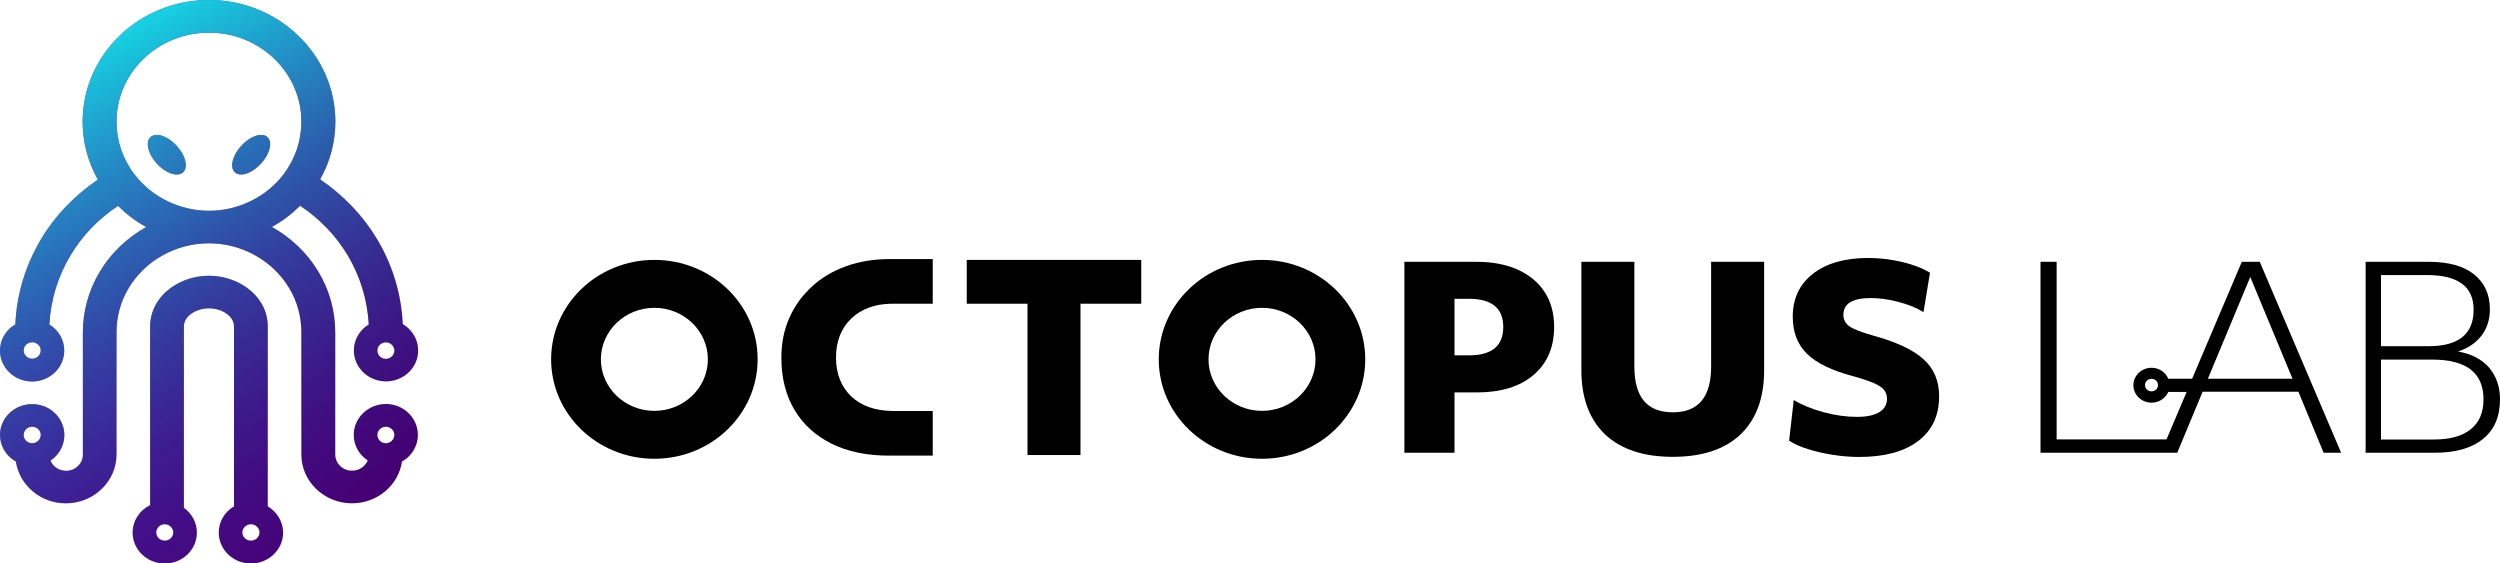 <svg width="142" height="32" viewBox="0 0 142 32"  xmlns="http://www.w3.org/2000/svg">
<path d="M10.054 8.301C9.557 7.74 8.889 7.508 8.57 7.774C8.25 8.041 8.399 8.711 8.896 9.272C9.4 9.832 10.068 10.072 10.387 9.798C10.7 9.525 10.558 8.862 10.054 8.301ZM15.173 7.774C14.86 7.508 14.186 7.74 13.689 8.301C13.185 8.862 13.036 9.532 13.355 9.798C13.675 10.072 14.342 9.832 14.846 9.272C15.343 8.711 15.499 8.041 15.173 7.774ZM15.173 7.774C14.86 7.508 14.186 7.74 13.689 8.301C13.185 8.862 13.036 9.532 13.355 9.798C13.675 10.072 14.342 9.832 14.846 9.272C15.343 8.711 15.499 8.041 15.173 7.774ZM8.563 7.774C8.243 8.041 8.392 8.711 8.889 9.272C9.393 9.832 10.061 10.072 10.38 9.798C10.693 9.532 10.551 8.868 10.046 8.301C9.55 7.74 8.889 7.508 8.563 7.774ZM21.918 22.947C20.91 22.947 20.093 23.74 20.093 24.704C20.093 25.306 20.405 25.839 20.888 26.154C20.746 26.496 20.398 26.735 19.994 26.735C19.468 26.735 19.042 26.325 19.042 25.819V18.879C19.042 17.662 18.709 16.472 18.084 15.432C17.445 14.359 16.522 13.497 15.443 12.889C16.032 12.568 16.571 12.157 17.047 11.685C18.148 12.417 19.071 13.374 19.745 14.496C20.462 15.692 20.867 17.039 20.945 18.427C20.441 18.735 20.1 19.282 20.1 19.904C20.1 20.875 20.917 21.662 21.925 21.662C22.933 21.662 23.75 20.875 23.75 19.904C23.75 19.268 23.395 18.721 22.876 18.407C22.798 16.704 22.294 15.036 21.407 13.566C20.604 12.226 19.489 11.077 18.183 10.188C18.751 9.183 19.049 8.062 19.049 6.899C19.042 3.104 15.826 0 11.871 0C7.909 0 4.693 3.104 4.693 6.913C4.693 8.075 4.998 9.197 5.559 10.202C4.253 11.091 3.138 12.232 2.336 13.579C1.456 15.05 0.944 16.718 0.873 18.421C0.355 18.721 0 19.275 0 19.911C0 20.882 0.817 21.668 1.825 21.668C2.833 21.668 3.649 20.882 3.649 19.911C3.649 19.289 3.316 18.749 2.804 18.434C2.876 17.046 3.287 15.699 4.004 14.503C4.672 13.381 5.602 12.424 6.702 11.692C7.178 12.164 7.718 12.574 8.307 12.896C7.228 13.497 6.305 14.366 5.666 15.439C5.041 16.479 4.707 17.668 4.707 18.886V25.826C4.707 26.332 4.281 26.742 3.756 26.742C3.351 26.742 3.003 26.503 2.868 26.161C3.344 25.846 3.656 25.313 3.656 24.711C3.656 23.747 2.84 22.954 1.832 22.954C0.824 22.947 0 23.74 0 24.704C0 25.347 0.362 25.915 0.902 26.215C1.108 27.556 2.293 28.588 3.742 28.588C5.325 28.588 6.617 27.344 6.617 25.819V18.879C6.617 17.99 6.851 17.114 7.313 16.356C8.25 14.79 9.997 13.819 11.871 13.819C13.739 13.819 15.485 14.797 16.422 16.356C16.884 17.114 17.118 17.99 17.118 18.879V25.819C17.118 27.344 18.41 28.588 19.994 28.588C21.442 28.588 22.635 27.556 22.834 26.215C23.373 25.915 23.735 25.347 23.735 24.704C23.735 23.74 22.926 22.947 21.918 22.947ZM21.918 19.446C22.18 19.446 22.401 19.658 22.401 19.911C22.401 20.171 22.18 20.383 21.918 20.383C21.648 20.383 21.435 20.171 21.435 19.911C21.435 19.658 21.648 19.446 21.918 19.446ZM1.825 20.376C1.562 20.376 1.342 20.164 1.342 19.904C1.342 19.651 1.562 19.439 1.825 19.439C2.095 19.439 2.315 19.651 2.315 19.904C2.308 20.171 2.095 20.376 1.825 20.376ZM1.825 25.176C1.562 25.176 1.342 24.964 1.342 24.704C1.342 24.451 1.562 24.239 1.825 24.239C2.095 24.239 2.315 24.451 2.315 24.704C2.308 24.964 2.095 25.176 1.825 25.176ZM7.654 9.928C6.972 9.046 6.617 8 6.617 6.913C6.617 4.116 8.974 1.853 11.871 1.853C14.768 1.853 17.118 4.123 17.118 6.913C17.118 8 16.763 9.046 16.089 9.928C15.095 11.207 13.518 11.973 11.871 11.973C10.224 11.973 8.641 11.207 7.654 9.928ZM21.918 25.176C21.648 25.176 21.435 24.964 21.435 24.704C21.435 24.451 21.648 24.239 21.918 24.239C22.18 24.239 22.401 24.451 22.401 24.704C22.393 24.964 22.18 25.176 21.918 25.176ZM13.689 8.301C13.185 8.862 13.036 9.532 13.355 9.798C13.675 10.072 14.342 9.832 14.846 9.272C15.343 8.711 15.499 8.041 15.173 7.774C14.86 7.508 14.186 7.74 13.689 8.301ZM8.563 7.774C8.243 8.041 8.392 8.711 8.889 9.272C9.393 9.832 10.061 10.072 10.38 9.798C10.693 9.532 10.551 8.868 10.046 8.301C9.55 7.74 8.889 7.508 8.563 7.774ZM10.054 8.301C9.557 7.74 8.889 7.508 8.57 7.774C8.25 8.041 8.399 8.711 8.896 9.272C9.4 9.832 10.068 10.072 10.387 9.798C10.7 9.525 10.558 8.862 10.054 8.301ZM15.173 7.774C14.86 7.508 14.186 7.74 13.689 8.301C13.185 8.862 13.036 9.532 13.355 9.798C13.675 10.072 14.342 9.832 14.846 9.272C15.343 8.711 15.499 8.041 15.173 7.774ZM15.208 28.759V18.537C15.208 18.003 15.045 17.491 14.732 17.053C14.129 16.198 13.028 15.665 11.871 15.665C10.707 15.665 9.613 16.198 9.01 17.046C8.697 17.491 8.527 18.003 8.527 18.537V28.691C7.938 28.978 7.533 29.573 7.533 30.25C7.533 31.221 8.35 32.007 9.358 32.007C10.366 32.007 11.182 31.221 11.182 30.25C11.182 29.675 10.891 29.169 10.444 28.841V18.537C10.444 18.38 10.494 18.229 10.586 18.092C10.835 17.737 11.346 17.511 11.871 17.511C12.397 17.511 12.901 17.737 13.149 18.092C13.242 18.222 13.291 18.38 13.291 18.537V28.759C12.773 29.067 12.425 29.62 12.425 30.25C12.425 31.221 13.249 32.007 14.25 32.007C15.258 32.007 16.081 31.221 16.081 30.25C16.074 29.62 15.726 29.067 15.208 28.759ZM9.358 30.708C9.088 30.708 8.875 30.503 8.875 30.243C8.875 29.99 9.088 29.778 9.358 29.778C9.62 29.778 9.841 29.99 9.841 30.243C9.841 30.509 9.62 30.708 9.358 30.708ZM14.25 30.708C13.987 30.708 13.767 30.503 13.767 30.243C13.767 29.99 13.987 29.778 14.25 29.778C14.52 29.778 14.74 29.99 14.74 30.243C14.732 30.509 14.52 30.708 14.25 30.708ZM10.054 8.301C9.557 7.74 8.889 7.508 8.57 7.774C8.25 8.041 8.399 8.711 8.896 9.272C9.4 9.832 10.068 10.072 10.387 9.798C10.7 9.525 10.558 8.862 10.054 8.301ZM15.173 7.774C14.86 7.508 14.186 7.74 13.689 8.301C13.185 8.862 13.036 9.532 13.355 9.798C13.675 10.072 14.342 9.832 14.846 9.272C15.343 8.711 15.499 8.041 15.173 7.774Z" fill="url(#paint0_linear_126_272)"/>
<path d="M10.054 8.301C9.557 7.74 8.889 7.508 8.57 7.774C8.25 8.041 8.399 8.711 8.896 9.272C9.4 9.832 10.068 10.072 10.387 9.798C10.7 9.525 10.558 8.862 10.054 8.301ZM15.173 7.774C14.86 7.508 14.186 7.74 13.689 8.301C13.185 8.862 13.036 9.532 13.355 9.798C13.675 10.072 14.342 9.832 14.846 9.272C15.343 8.711 15.499 8.041 15.173 7.774ZM15.173 7.774C14.86 7.508 14.186 7.74 13.689 8.301C13.185 8.862 13.036 9.532 13.355 9.798C13.675 10.072 14.342 9.832 14.846 9.272C15.343 8.711 15.499 8.041 15.173 7.774ZM8.563 7.774C8.243 8.041 8.392 8.711 8.889 9.272C9.393 9.832 10.061 10.072 10.38 9.798C10.693 9.532 10.551 8.868 10.046 8.301C9.55 7.74 8.889 7.508 8.563 7.774ZM21.918 22.947C20.91 22.947 20.093 23.74 20.093 24.704C20.093 25.306 20.405 25.839 20.888 26.154C20.746 26.496 20.398 26.735 19.994 26.735C19.468 26.735 19.042 26.325 19.042 25.819V18.879C19.042 17.662 18.709 16.472 18.084 15.432C17.445 14.359 16.522 13.497 15.443 12.889C16.032 12.568 16.571 12.157 17.047 11.685C18.148 12.417 19.071 13.374 19.745 14.496C20.462 15.692 20.867 17.039 20.945 18.427C20.441 18.735 20.1 19.282 20.1 19.904C20.1 20.875 20.917 21.662 21.925 21.662C22.933 21.662 23.75 20.875 23.75 19.904C23.75 19.268 23.395 18.721 22.876 18.407C22.798 16.704 22.294 15.036 21.407 13.566C20.604 12.226 19.489 11.077 18.183 10.188C18.751 9.183 19.049 8.062 19.049 6.899C19.042 3.104 15.826 0 11.871 0C7.909 0 4.693 3.104 4.693 6.913C4.693 8.075 4.998 9.197 5.559 10.202C4.253 11.091 3.138 12.232 2.336 13.579C1.456 15.05 0.944 16.718 0.873 18.421C0.355 18.721 0 19.275 0 19.911C0 20.882 0.817 21.668 1.825 21.668C2.833 21.668 3.649 20.882 3.649 19.911C3.649 19.289 3.316 18.749 2.804 18.434C2.876 17.046 3.287 15.699 4.004 14.503C4.672 13.381 5.602 12.424 6.702 11.692C7.178 12.164 7.718 12.574 8.307 12.896C7.228 13.497 6.305 14.366 5.666 15.439C5.041 16.479 4.707 17.668 4.707 18.886V25.826C4.707 26.332 4.281 26.742 3.756 26.742C3.351 26.742 3.003 26.503 2.868 26.161C3.344 25.846 3.656 25.313 3.656 24.711C3.656 23.747 2.84 22.954 1.832 22.954C0.824 22.947 0 23.74 0 24.704C0 25.347 0.362 25.915 0.902 26.215C1.108 27.556 2.293 28.588 3.742 28.588C5.325 28.588 6.617 27.344 6.617 25.819V18.879C6.617 17.99 6.851 17.114 7.313 16.356C8.25 14.79 9.997 13.819 11.871 13.819C13.739 13.819 15.485 14.797 16.422 16.356C16.884 17.114 17.118 17.99 17.118 18.879V25.819C17.118 27.344 18.41 28.588 19.994 28.588C21.442 28.588 22.635 27.556 22.834 26.215C23.373 25.915 23.735 25.347 23.735 24.704C23.735 23.74 22.926 22.947 21.918 22.947ZM21.918 19.446C22.18 19.446 22.401 19.658 22.401 19.911C22.401 20.171 22.18 20.383 21.918 20.383C21.648 20.383 21.435 20.171 21.435 19.911C21.435 19.658 21.648 19.446 21.918 19.446ZM1.825 20.376C1.562 20.376 1.342 20.164 1.342 19.904C1.342 19.651 1.562 19.439 1.825 19.439C2.095 19.439 2.315 19.651 2.315 19.904C2.308 20.171 2.095 20.376 1.825 20.376ZM1.825 25.176C1.562 25.176 1.342 24.964 1.342 24.704C1.342 24.451 1.562 24.239 1.825 24.239C2.095 24.239 2.315 24.451 2.315 24.704C2.308 24.964 2.095 25.176 1.825 25.176ZM7.654 9.928C6.972 9.046 6.617 8 6.617 6.913C6.617 4.116 8.974 1.853 11.871 1.853C14.768 1.853 17.118 4.123 17.118 6.913C17.118 8 16.763 9.046 16.089 9.928C15.095 11.207 13.518 11.973 11.871 11.973C10.224 11.973 8.641 11.207 7.654 9.928ZM21.918 25.176C21.648 25.176 21.435 24.964 21.435 24.704C21.435 24.451 21.648 24.239 21.918 24.239C22.18 24.239 22.401 24.451 22.401 24.704C22.393 24.964 22.18 25.176 21.918 25.176ZM13.689 8.301C13.185 8.862 13.036 9.532 13.355 9.798C13.675 10.072 14.342 9.832 14.846 9.272C15.343 8.711 15.499 8.041 15.173 7.774C14.86 7.508 14.186 7.74 13.689 8.301ZM8.563 7.774C8.243 8.041 8.392 8.711 8.889 9.272C9.393 9.832 10.061 10.072 10.38 9.798C10.693 9.532 10.551 8.868 10.046 8.301C9.55 7.74 8.889 7.508 8.563 7.774ZM10.054 8.301C9.557 7.74 8.889 7.508 8.57 7.774C8.25 8.041 8.399 8.711 8.896 9.272C9.4 9.832 10.068 10.072 10.387 9.798C10.7 9.525 10.558 8.862 10.054 8.301ZM15.173 7.774C14.86 7.508 14.186 7.74 13.689 8.301C13.185 8.862 13.036 9.532 13.355 9.798C13.675 10.072 14.342 9.832 14.846 9.272C15.343 8.711 15.499 8.041 15.173 7.774ZM15.208 28.759V18.537C15.208 18.003 15.045 17.491 14.732 17.053C14.129 16.198 13.028 15.665 11.871 15.665C10.707 15.665 9.613 16.198 9.01 17.046C8.697 17.491 8.527 18.003 8.527 18.537V28.691C7.938 28.978 7.533 29.573 7.533 30.25C7.533 31.221 8.35 32.007 9.358 32.007C10.366 32.007 11.182 31.221 11.182 30.25C11.182 29.675 10.891 29.169 10.444 28.841V18.537C10.444 18.38 10.494 18.229 10.586 18.092C10.835 17.737 11.346 17.511 11.871 17.511C12.397 17.511 12.901 17.737 13.149 18.092C13.242 18.222 13.291 18.38 13.291 18.537V28.759C12.773 29.067 12.425 29.62 12.425 30.25C12.425 31.221 13.249 32.007 14.25 32.007C15.258 32.007 16.081 31.221 16.081 30.25C16.074 29.62 15.726 29.067 15.208 28.759ZM9.358 30.708C9.088 30.708 8.875 30.503 8.875 30.243C8.875 29.99 9.088 29.778 9.358 29.778C9.62 29.778 9.841 29.99 9.841 30.243C9.841 30.509 9.62 30.708 9.358 30.708ZM14.25 30.708C13.987 30.708 13.767 30.503 13.767 30.243C13.767 29.99 13.987 29.778 14.25 29.778C14.52 29.778 14.74 29.99 14.74 30.243C14.732 30.509 14.52 30.708 14.25 30.708ZM10.054 8.301C9.557 7.74 8.889 7.508 8.57 7.774C8.25 8.041 8.399 8.711 8.896 9.272C9.4 9.832 10.068 10.072 10.387 9.798C10.7 9.525 10.558 8.862 10.054 8.301ZM15.173 7.774C14.86 7.508 14.186 7.74 13.689 8.301C13.185 8.862 13.036 9.532 13.355 9.798C13.675 10.072 14.342 9.832 14.846 9.272C15.343 8.711 15.499 8.041 15.173 7.774Z" fill="url(#paint1_linear_126_272)"/>
<path d="M54.911 14.762V17.251H58.362V25.846H61.372V17.251H64.823V14.762H54.911Z" />
<path d="M37.168 17.484C38.844 17.484 40.207 18.797 40.207 20.41C40.207 22.024 38.844 23.337 37.168 23.337C35.493 23.337 34.13 22.024 34.13 20.41C34.13 18.797 35.493 17.484 37.168 17.484ZM37.168 14.762C33.931 14.762 31.304 17.292 31.304 20.41C31.304 23.528 33.931 26.058 37.168 26.058C40.406 26.058 43.033 23.528 43.033 20.41C43.04 17.292 40.413 14.762 37.168 14.762Z" />
<path d="M71.682 17.484C73.357 17.484 74.721 18.797 74.721 20.41C74.721 22.024 73.357 23.337 71.682 23.337C70.006 23.337 68.643 22.024 68.643 20.41C68.643 18.797 70.006 17.484 71.682 17.484ZM71.682 14.762C68.444 14.762 65.817 17.292 65.817 20.41C65.817 23.528 68.444 26.058 71.682 26.058C74.919 26.058 77.546 23.528 77.546 20.41C77.546 17.292 74.919 14.762 71.682 14.762Z" />
<path d="M86.223 15.323C85.562 15.022 84.781 14.872 83.873 14.872H79.769V25.716H82.616V22.29H83.873C85.25 22.29 86.329 21.962 87.103 21.299C87.884 20.636 88.275 19.726 88.275 18.564C88.275 17.805 88.097 17.148 87.742 16.595C87.387 16.048 86.883 15.624 86.223 15.323ZM83.432 20.184H82.616V16.971H83.432C84.732 16.971 85.385 17.504 85.385 18.571C85.385 19.644 84.739 20.184 83.432 20.184Z" />
<path d="M97.192 20.82C97.192 22.557 96.468 23.419 95.012 23.419C93.557 23.419 92.832 22.557 92.832 20.82V14.872H89.822V21.025C89.822 22.605 90.276 23.822 91.171 24.677C92.073 25.525 93.358 25.948 95.012 25.948C96.681 25.948 97.966 25.525 98.86 24.677C99.755 23.822 100.202 22.605 100.202 21.025V14.872H97.192V20.82Z" />
<path d="M106.379 19.056C105.733 18.872 105.293 18.701 105.059 18.543C104.824 18.379 104.704 18.16 104.704 17.887C104.704 17.251 105.215 16.93 106.251 16.93C106.741 16.93 107.274 16.998 107.828 17.149C108.389 17.292 108.857 17.484 109.255 17.73L109.624 15.494C109.205 15.234 108.673 15.029 108.034 14.879C107.395 14.728 106.756 14.653 106.109 14.653C104.789 14.653 103.738 14.954 102.978 15.549C102.212 16.137 101.828 16.957 101.828 17.996C101.828 18.865 102.098 19.562 102.63 20.089C103.163 20.615 104.036 21.046 105.257 21.367C105.754 21.504 106.152 21.641 106.429 21.757C106.706 21.88 106.898 22.003 107.011 22.147C107.125 22.277 107.182 22.448 107.182 22.653C107.182 22.981 107.032 23.234 106.741 23.412C106.45 23.59 106.031 23.678 105.478 23.678C104.86 23.678 104.228 23.59 103.575 23.412C102.922 23.234 102.361 23.008 101.885 22.721L101.622 25.032C101.899 25.21 102.247 25.374 102.68 25.504C103.106 25.641 103.575 25.75 104.086 25.832C104.59 25.914 105.101 25.955 105.605 25.955C107.04 25.955 108.154 25.654 108.949 25.053C109.745 24.451 110.142 23.603 110.142 22.509C110.142 21.641 109.851 20.943 109.269 20.417C108.687 19.877 107.721 19.425 106.379 19.056Z" />
<path d="M127.332 14.878L124.513 21.511H123.157C123.008 21.148 122.639 20.889 122.206 20.889C121.638 20.889 121.176 21.333 121.176 21.88C121.176 22.427 121.638 22.872 122.206 22.872C122.632 22.872 123.001 22.619 123.157 22.263H124.201L123.058 24.957H116.817V14.872H115.901V25.716H122.731H123.668L125.109 22.249H130.548L131.982 25.716H132.976L128.354 14.872H127.332V14.878ZM122.206 22.229C122 22.229 121.836 22.072 121.836 21.873C121.836 21.675 122 21.518 122.206 21.518C122.411 21.518 122.575 21.675 122.575 21.873C122.575 22.072 122.404 22.229 122.206 22.229ZM125.408 21.511L127.815 15.733L130.214 21.511H125.408Z" />
<path d="M141.375 20.875C140.963 20.403 140.367 20.096 139.614 19.966C140.197 19.774 140.637 19.473 140.956 19.056C141.269 18.639 141.425 18.147 141.425 17.573C141.425 16.711 141.12 16.055 140.516 15.576C139.92 15.104 139.061 14.872 137.974 14.872H134.368V25.716H138.28C139.48 25.716 140.388 25.456 141.034 24.93C141.681 24.41 142 23.658 142 22.673C142 21.955 141.787 21.36 141.375 20.875ZM135.241 15.624H137.854C139.622 15.624 140.502 16.28 140.502 17.593C140.502 18.974 139.65 19.665 137.939 19.665H135.241V15.624ZM140.346 24.376C139.87 24.766 139.174 24.964 138.244 24.964H135.241V20.424H138.145C140.09 20.424 141.063 21.176 141.063 22.68C141.063 23.419 140.829 23.986 140.346 24.376Z" />
<path d="M50.644 17.251H52.98V14.714H50.644H50.566C49.657 14.714 48.827 14.844 48.067 15.118C47.307 15.391 46.661 15.774 46.114 16.28C45.568 16.779 45.142 17.367 44.837 18.051C44.531 18.735 44.382 19.494 44.382 20.321C44.382 21.47 44.631 22.448 45.128 23.282C45.617 24.109 46.328 24.752 47.236 25.203C48.145 25.654 49.239 25.88 50.495 25.88C50.545 25.88 50.595 25.88 50.644 25.873V25.88H52.98V23.343H50.644C49.693 23.323 48.926 23.049 48.365 22.53C47.783 21.976 47.485 21.237 47.485 20.307C47.485 19.378 47.783 18.632 48.365 18.078C48.933 17.545 49.693 17.265 50.644 17.251Z" />
<defs>
<linearGradient id="paint0_linear_126_272" x1="1.379" y1="7.248" x2="21.571" y2="28.215" gradientUnits="userSpaceOnUse">
<stop offset="0.001" stop-color="#5731E2"/>
<stop offset="1" stop-color="#450072"/>
</linearGradient>
<linearGradient id="paint1_linear_126_272" x1="2.831" y1="3.96" x2="17.552" y2="30.437" gradientUnits="userSpaceOnUse">
<stop offset="0.001" stop-color="#16D2E2"/>
<stop offset="1" stop-color="#17004A" stop-opacity="0"/>
</linearGradient>
</defs>
</svg>
